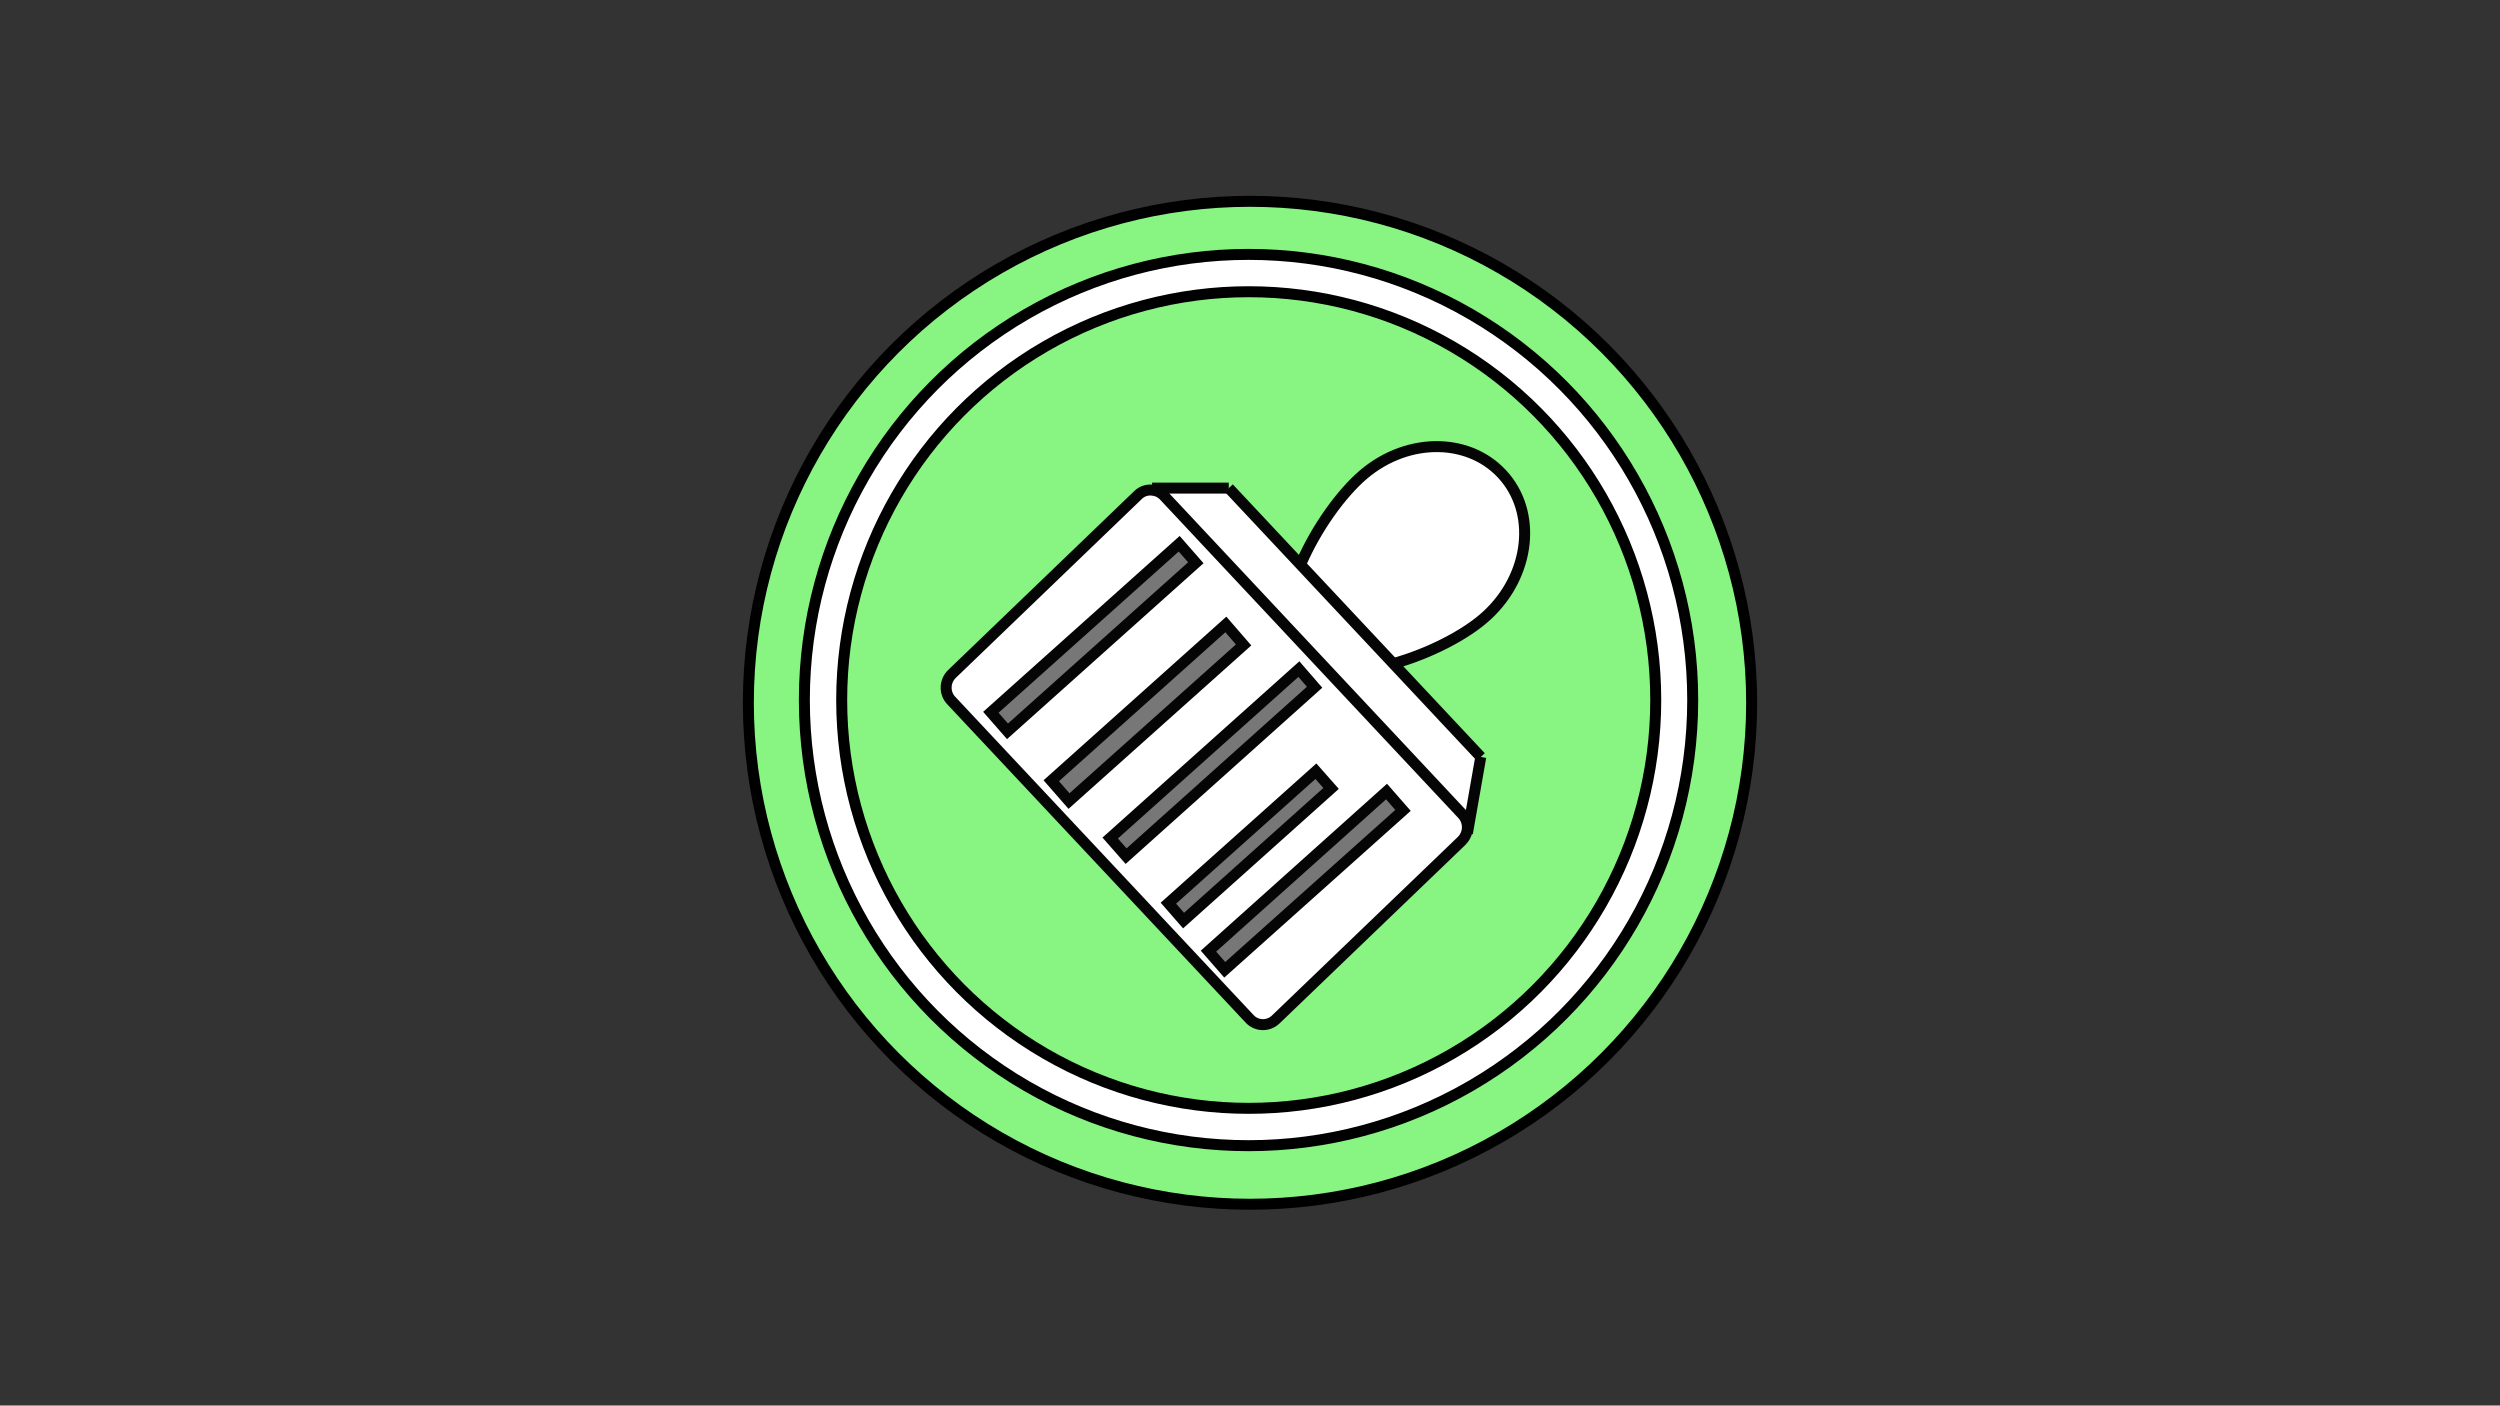 <?xml version="1.0" encoding="utf-8"?>
<!-- Generator: Adobe Illustrator 22.0.1, SVG Export Plug-In . SVG Version: 6.00 Build 0)  -->
<svg version="1.1" id="Layer_1" xmlns="http://www.w3.org/2000/svg" xmlns:xlink="http://www.w3.org/1999/xlink" x="0px" y="0px"
	 viewBox="0 0 1366 768" style="enable-background:new 0 0 1366 768;" xml:space="preserve">
<rect x="0" y="0" width="1366" height="768" fill="#333333" stroke="none"/>
<style type="text/css">
	.st0{fill:#88F482;stroke:#000000;stroke-width:6;stroke-miterlimit:10;}
	.st1{fill:#FFFFFF;stroke:#000000;stroke-width:6;stroke-miterlimit:10;}
	.st2{fill:#FFFFFF;stroke:#050505;stroke-width:6;stroke-miterlimit:10;}
	.st3{fill:#FFFFFF;}
	.st4{fill:none;stroke:#050505;stroke-width:6;stroke-miterlimit:10;}
	.st5{fill:#777777;stroke:#050505;stroke-width:6;stroke-miterlimit:10;}
</style>
<g>
	<ellipse class="st0" cx="683" cy="384" rx="274.1" ry="274"/>
	<ellipse class="st1" cx="682.2" cy="382.5" rx="242.7" ry="243.5"/>
	<ellipse class="st0" cx="682.3" cy="382.5" rx="222.4" ry="223.1"/>
</g>
<path class="st2" d="M810.3,338.2c-24.7,20.9-83.7,40.9-101.7,19.1c-18-21.8,11.9-77.2,36.5-98.1c24.7-20.9,59.2-20.1,77.3,1.7
	S835,317.3,810.3,338.2z"/>
<g id="XMLID_1_">
	<g>
		<path class="st3" d="M801.6,454c0.6-3.1-0.2-6.5-2.5-9L636,270.9c-1.8-1.9-4.1-2.9-6.5-3.1l0.1-1h41.9l137.7,146.9l-7.1,40.5
			L801.6,454z"/>
		<path class="st3" d="M520.1,368.3l101.7-97.8c2.1-2.1,5-3,7.7-2.7c2.4,0.2,4.7,1.2,6.5,3.1L799.1,445c2.3,2.5,3.2,5.9,2.5,9
			c-0.4,2-1.4,3.9-2.9,5.4L697,557.1c-4,3.8-10.4,3.7-14.2-0.4L519.7,382.7C515.9,378.6,516.1,372.2,520.1,368.3z"/>
	</g>
	<g>
		<path class="st4" d="M801.6,454c-0.4,2-1.4,3.9-2.9,5.4L697,557.1c-4,3.8-10.4,3.7-14.2-0.4L519.7,382.7c-3.8-4-3.6-10.5,0.4-14.4
			l101.7-97.8c2.1-2.1,5-3,7.7-2.7c2.4,0.2,4.7,1.2,6.5,3.1L799.1,445C801.4,447.5,802.2,450.9,801.6,454z"/>
		<line class="st4" x1="629.5" y1="266.7" x2="671.4" y2="266.7"/>
		<polyline class="st4" points="801.8,455.4 802,454.1 809.1,413.6 		"/>
		<line class="st4" x1="671.4" y1="266.7" x2="809.1" y2="413.6"/>
	</g>
</g>
<polygon class="st5" points="653.4,307.5 550.5,399.6 541.4,389.2 644.3,297.1 "/>
<polygon class="st5" points="679.5,352.4 584.1,437.7 574.4,426.6 669.8,341.2 "/>
<polygon class="st5" points="718.3,375.5 615.3,467.8 606.6,457.9 709.7,365.6 "/>
<polygon class="st5" points="727.3,430.8 646.7,503 638.4,493.5 719,421.4 "/>
<polygon class="st5" points="766.6,442.8 669.2,529.9 660.3,519.7 757.6,432.5 "/>
</svg>
